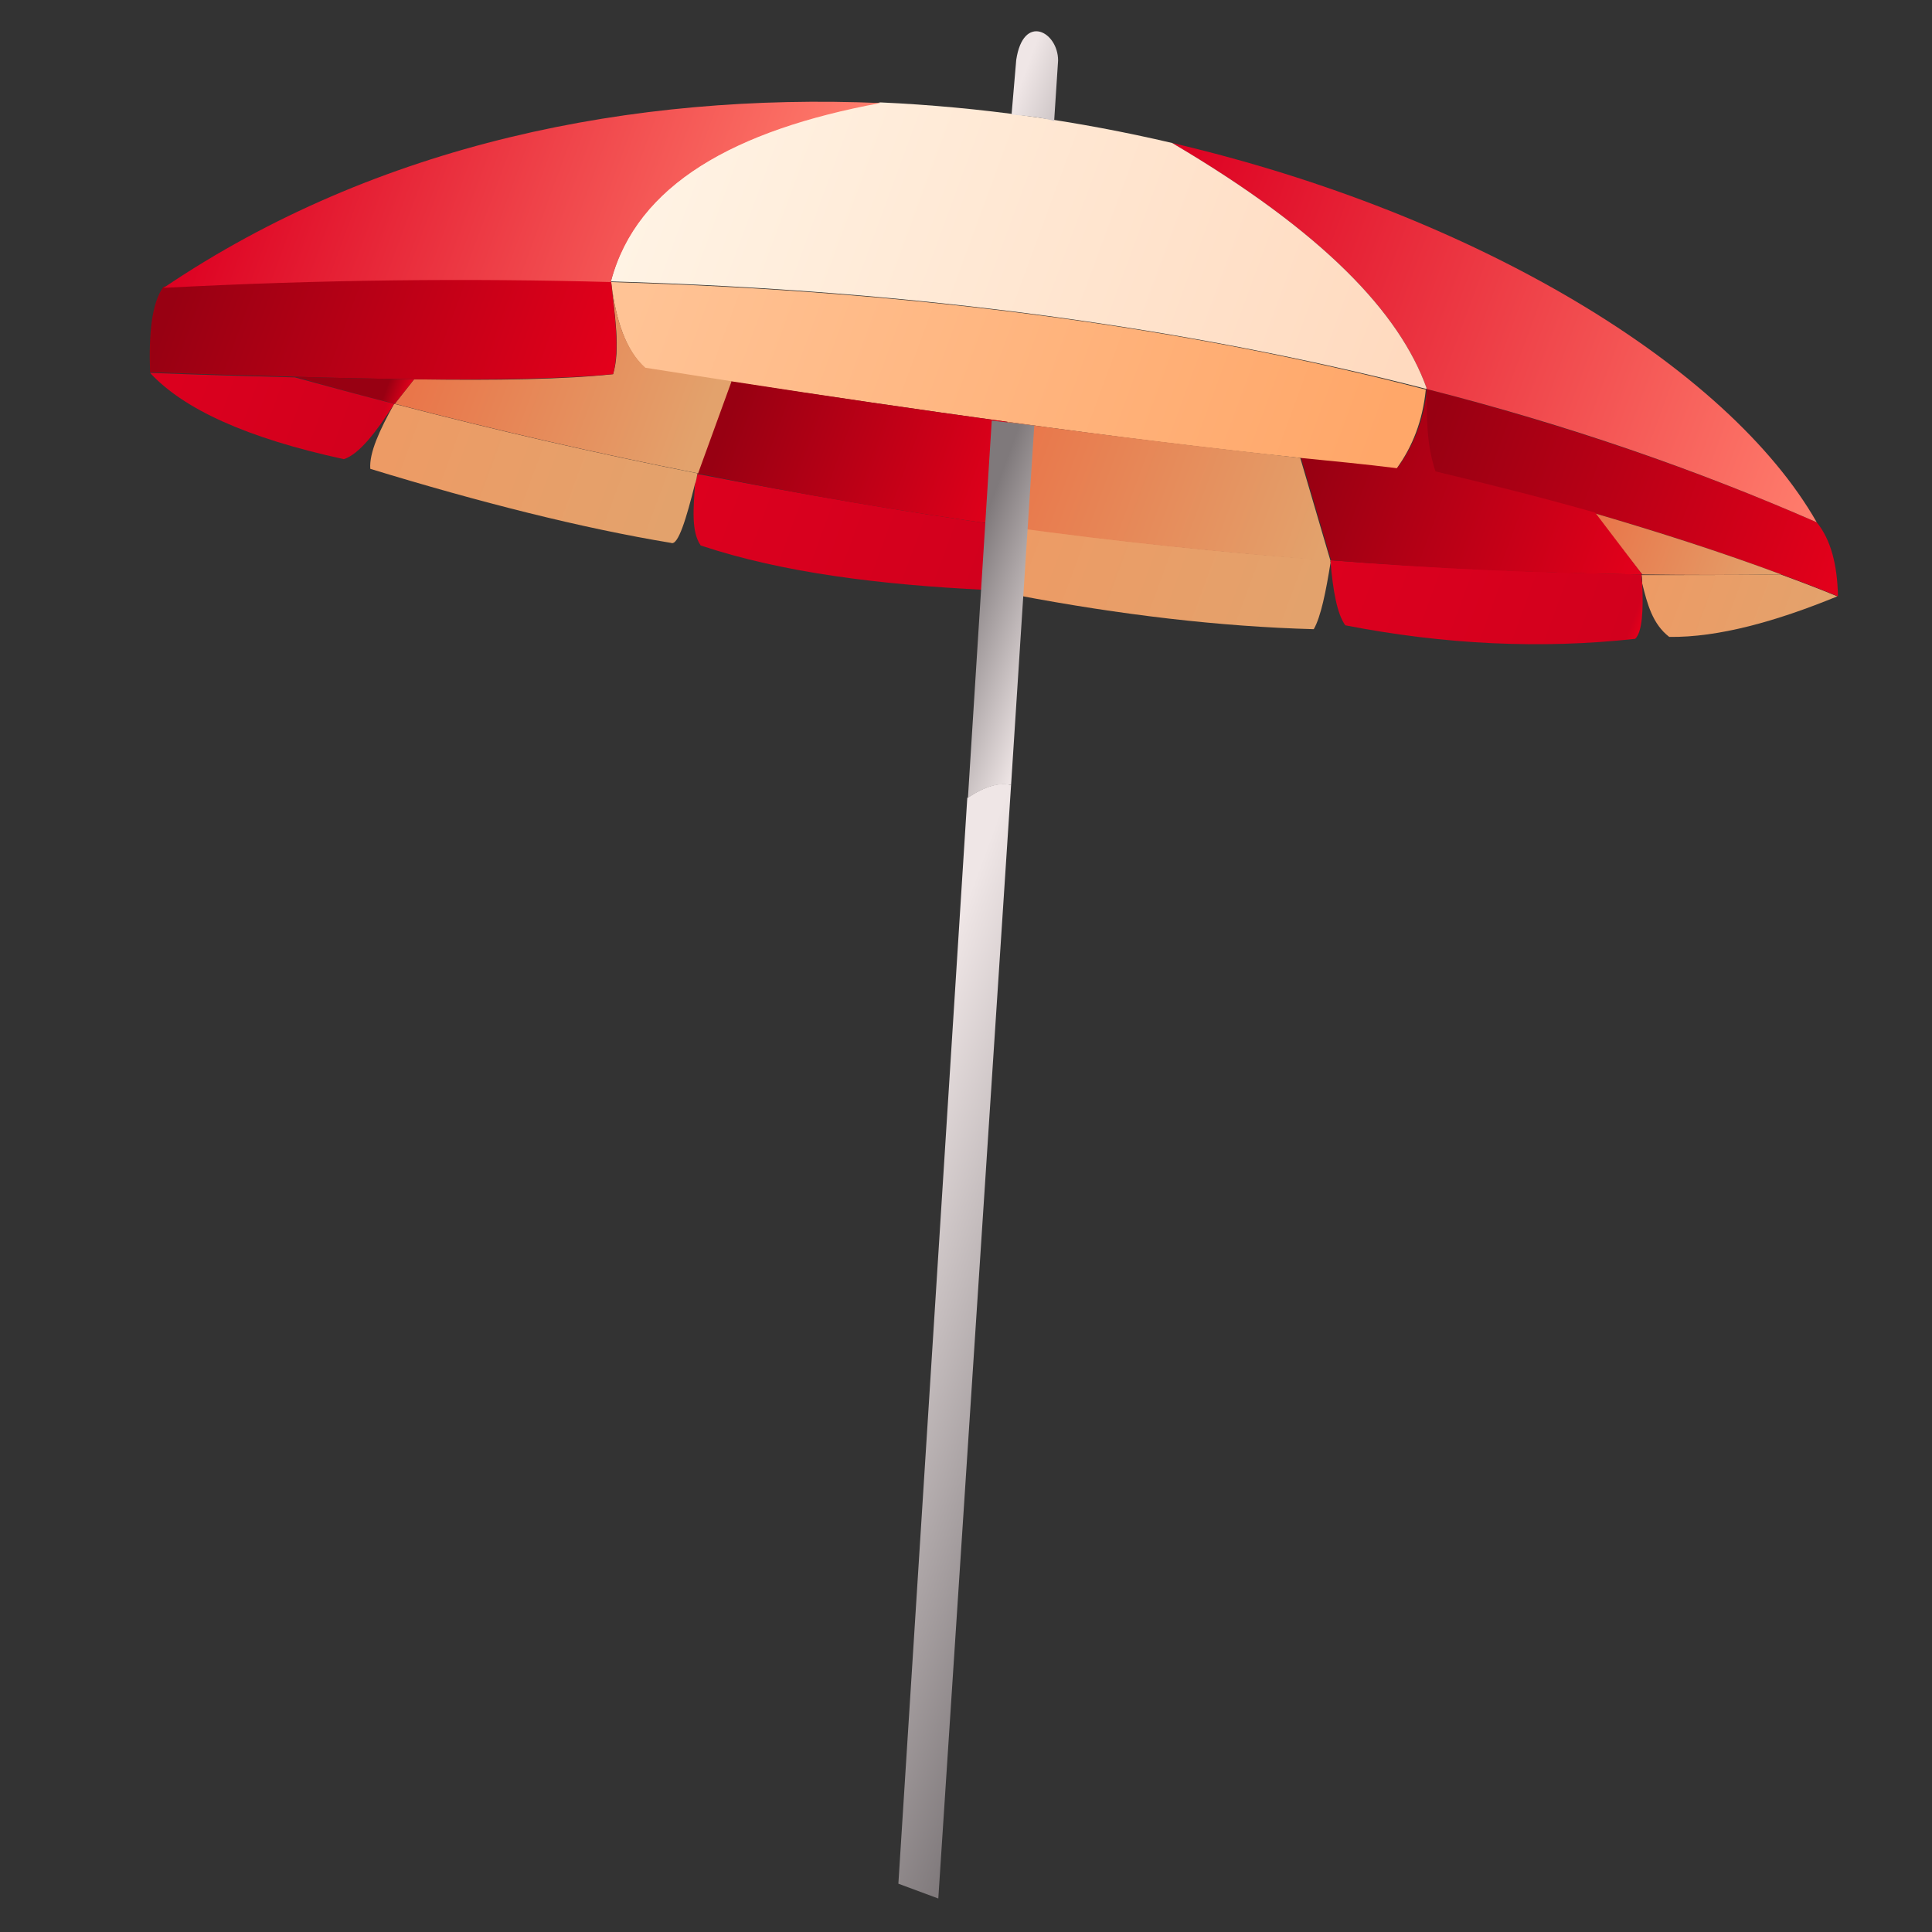 <?xml version="1.0" encoding="utf-8"?>
<!-- Generator: Adobe Illustrator 22.1.0, SVG Export Plug-In . SVG Version: 6.00 Build 0)  -->
<svg version="1.1" id="Layer_2" xmlns="http://www.w3.org/2000/svg" xmlns:xlink="http://www.w3.org/1999/xlink" x="0px" y="0px"
	 viewBox="0 0 300 300" style="enable-background:new 0 0 300 300;" xml:space="preserve">
<rect x="0" y="0" width="300" height="300" fill="#333333" stroke="none"/>
<style type="text/css">
	.st0{fill:url(#SVGID_1_);}
	.st1{fill:url(#SVGID_2_);}
	.st2{fill:url(#SVGID_3_);}
	.st3{fill:url(#SVGID_4_);}
	.st4{fill:url(#SVGID_5_);}
	.st5{fill:url(#SVGID_6_);}
	.st6{fill:url(#SVGID_7_);}
	.st7{fill:url(#SVGID_8_);}
	.st8{fill:url(#SVGID_9_);}
	.st9{fill:url(#SVGID_10_);}
	.st10{fill:url(#SVGID_11_);}
	.st11{fill:url(#SVGID_12_);}
	.st12{fill:url(#SVGID_13_);}
	.st13{fill:url(#SVGID_14_);}
	.st14{fill:url(#SVGID_15_);}
	.st15{fill:url(#SVGID_16_);}
	.st16{fill:url(#SVGID_17_);}
	.st17{fill:url(#SVGID_18_);}
	.st18{fill:url(#SVGID_19_);}
	.st19{fill:url(#SVGID_20_);}
	.st20{fill:url(#SVGID_21_);}
</style>
<g>
	<g>
		<g id="XMLID_4_">
			<g>
				<linearGradient id="SVGID_1_" gradientUnits="userSpaceOnUse" x1="254.951" y1="89.283" x2="282.79" y2="99.528">
					<stop  offset="3.846154e-02" style="stop-color:#ED9B65"/>
					<stop  offset="0.962" style="stop-color:#E3A26C"/>
				</linearGradient>
				<path class="st0" d="M276.5,89.2c3,1.1,5.9,2.2,8.8,3.4c-9.5,3.9-18.5,6.4-26.1,6.3c-2.6-2-3.4-5.1-4.2-8.3c0-0.4,0-0.9-0.1-1.3
					l0,0C262.2,89.3,269.3,89.3,276.5,89.2L276.5,89.2z"/>
				<linearGradient id="SVGID_2_" gradientUnits="userSpaceOnUse" x1="219.833" y1="64.858" x2="286.517" y2="89.4">
					<stop  offset="3.333334e-02" style="stop-color:#980012"/>
					<stop  offset="1" style="stop-color:#E4001B"/>
				</linearGradient>
				<path class="st1" d="M282.1,81.1c2.2,2.7,3.2,6.6,3.3,11.5c-2.9-1.2-5.8-2.3-8.8-3.4l0,0c-9.4-3.5-19-6.6-29-9.5
					c-8.1-2.3-16.3-4.5-24.8-6.4c-1.4-4.2-1.4-8.4-1.3-12.9c0,0,0,0,0,0C243.5,66.1,263.6,73,282.1,81.1z"/>
				<linearGradient id="SVGID_3_" gradientUnits="userSpaceOnUse" x1="246.666" y1="82.179" x2="275.25" y2="92.698">
					<stop  offset="3.846154e-02" style="stop-color:#E9764A"/>
					<stop  offset="0.962" style="stop-color:#E3A26C"/>
				</linearGradient>
				<path class="st2" d="M247.6,79.7c9.9,2.9,19.6,6,29,9.5c-7.2,0.1-14.4,0.1-21.6,0L247.6,79.7z"/>
				<linearGradient id="SVGID_4_" gradientUnits="userSpaceOnUse" x1="178.471" y1="31.744" x2="285.73" y2="71.218">
					<stop  offset="0" style="stop-color:#DD0021"/>
					<stop  offset="1" style="stop-color:#FF7E6D"/>
				</linearGradient>
				<path class="st3" d="M282.1,81.1c-18.5-8.1-38.6-15.1-60.6-20.7l0-0.2c-4.2-11.6-15.9-24.1-39.5-38
					C229.1,33.2,268.3,56.9,282.1,81.1z"/>
				<linearGradient id="SVGID_5_" gradientUnits="userSpaceOnUse" x1="207.669" y1="84.256" x2="253.467" y2="101.111">
					<stop  offset="0" style="stop-color:#DC001E"/>
					<stop  offset="0.967" style="stop-color:#D2001D"/>
					<stop  offset="1" style="stop-color:#E4001B"/>
				</linearGradient>
				<path class="st4" d="M206.6,87c16.1,1.2,32.2,1.9,48.3,2.2l0,0c0,0.4,0,0.9,0.1,1.3c0.2,4.3,0,7.7-1.1,8.7
					c-14.6,1.6-29.6,0.9-45-2.1c-1.3-1.8-1.9-5.4-2.3-9.8C206.6,87.3,206.6,87.2,206.6,87z"/>
				<linearGradient id="SVGID_6_" gradientUnits="userSpaceOnUse" x1="202.499" y1="69.463" x2="255.119" y2="88.828">
					<stop  offset="3.333334e-02" style="stop-color:#980012"/>
					<stop  offset="1" style="stop-color:#E4001B"/>
				</linearGradient>
				<path class="st5" d="M255,89.2c-16.1-0.2-32.3-0.9-48.3-2.2l-4.7-16c5.1,0.5,10.2,1,15.1,1.5c2.4-3.3,4-7.3,4.5-12.2
					c-0.1,4.5-0.1,8.7,1.3,12.9c8.4,2,16.7,4.1,24.8,6.4L255,89.2z"/>
				<linearGradient id="SVGID_7_" gradientUnits="userSpaceOnUse" x1="103.449" y1="20.073" x2="220.482" y2="63.144">
					<stop  offset="0" style="stop-color:#FFF3E4"/>
					<stop  offset="0.962" style="stop-color:#FFDABF"/>
				</linearGradient>
				<path class="st6" d="M221.5,60.2l0,0.2c0,0,0,0,0,0C184.9,51,143.2,45.1,94.9,43.7l0-0.2c3.9-14.8,19.1-23.4,41.8-27.6
					c15.5,0.7,30.8,2.9,45.3,6.3C205.6,36.1,217.3,48.6,221.5,60.2z"/>
				<linearGradient id="SVGID_8_" gradientUnits="userSpaceOnUse" x1="157.069" y1="80.474" x2="204.088" y2="97.778">
					<stop  offset="3.846154e-02" style="stop-color:#ED9B65"/>
					<stop  offset="0.962" style="stop-color:#E3A26C"/>
				</linearGradient>
				<path class="st7" d="M206.6,87.4c-0.7,4.4-1.5,8.4-2.6,10.3c-14.5-0.4-29.9-2.2-46.2-5.3c-1.8-1.8-1.7-6.1-1.2-10.7
					c16.6,2.3,33.3,4.1,49.9,5.3C206.6,87.2,206.6,87.3,206.6,87.4z"/>
				<linearGradient id="SVGID_9_" gradientUnits="userSpaceOnUse" x1="97.873" y1="35.608" x2="215.589" y2="78.931">
					<stop  offset="3.846154e-02" style="stop-color:#FFC395"/>
					<stop  offset="0.962" style="stop-color:#FFA769"/>
				</linearGradient>
				<path class="st8" d="M201.9,71.1c-14.4-1.5-29.7-3.4-45.5-5.6c-13.8-1.9-28.1-4-42.8-6.2c-4.4-0.7-8.9-1.4-13.4-2.1
					c-3.1-2.8-4.6-7.6-5.3-13.4c0,0,0,0,0,0c48.2,1.4,90,7.2,126.5,16.7c-0.5,4.9-2.1,8.9-4.5,12.2C212.1,72.1,207,71.6,201.9,71.1z
					"/>
				<linearGradient id="SVGID_10_" gradientUnits="userSpaceOnUse" x1="108.121" y1="74.132" x2="154.037" y2="91.031">
					<stop  offset="0" style="stop-color:#DC001E"/>
					<stop  offset="0.967" style="stop-color:#D2001D"/>
					<stop  offset="1" style="stop-color:#E4001B"/>
				</linearGradient>
				<path class="st9" d="M156.5,81.7c-0.5,4.5-1.5,8.1-3.5,9.9c-16.1-0.8-31.3-2.6-44.2-6.9c-1.5-2.2-1.1-5.8-0.9-9.4
					c0.1-0.6,0.3-1.1,0.4-1.7C124.4,76.7,140.4,79.5,156.5,81.7z"/>
				<linearGradient id="SVGID_11_" gradientUnits="userSpaceOnUse" x1="155.559" y1="67.674" x2="206.828" y2="86.543">
					<stop  offset="3.846154e-02" style="stop-color:#E9764A"/>
					<stop  offset="0.962" style="stop-color:#E3A26C"/>
				</linearGradient>
				<path class="st10" d="M156.5,81.7l-0.1-16.2c15.9,2.2,31.1,4,45.5,5.6l4.7,16c0,0-0.1,0-0.1,0c-16.7-1.3-33.3-3-49.9-5.3
					C156.6,81.7,156.5,81.7,156.5,81.7z"/>
				<linearGradient id="SVGID_12_" gradientUnits="userSpaceOnUse" x1="112.508" y1="62.212" x2="157.562" y2="78.792">
					<stop  offset="3.333334e-02" style="stop-color:#980012"/>
					<stop  offset="1" style="stop-color:#E4001B"/>
				</linearGradient>
				<path class="st11" d="M156.4,65.5l0.1,16.2c-16.1-2.2-32.1-4.9-48.2-8.2l5.2-14.3C128.3,61.5,142.6,63.6,156.4,65.5z"/>
				<linearGradient id="SVGID_13_" gradientUnits="userSpaceOnUse" x1="59.819" y1="64.647" x2="106.102" y2="81.681">
					<stop  offset="3.846154e-02" style="stop-color:#ED9B65"/>
					<stop  offset="0.962" style="stop-color:#E3A26C"/>
				</linearGradient>
				<path class="st12" d="M107.9,75.2c-1.3,5.2-2.6,9.6-3.7,9.1C90.3,82,74.5,78,57.5,72.8c-0.2-2.5,1.5-6.1,3.6-9.9l0,0
					c0-0.1,0.1-0.1,0.1-0.2c15.7,4.1,31.4,7.7,47.1,10.8C108.2,74.1,108.1,74.7,107.9,75.2z"/>
				<linearGradient id="SVGID_14_" gradientUnits="userSpaceOnUse" x1="66.327" y1="48.899" x2="111.315" y2="65.455">
					<stop  offset="3.846154e-02" style="stop-color:#E9764A"/>
					<stop  offset="0.962" style="stop-color:#E3A26C"/>
				</linearGradient>
				<path class="st13" d="M95.2,58.1c1.2-4,0.2-9.2-0.3-14.4c0.7,5.9,2.2,10.6,5.3,13.4c4.5,0.7,9,1.4,13.4,2.1l-5.2,14.3
					c-15.7-3.1-31.4-6.7-47.1-10.8l3-3.8C77,59.1,87.9,58.9,95.2,58.1z"/>
				<linearGradient id="SVGID_15_" gradientUnits="userSpaceOnUse" x1="27.146" y1="39.032" x2="93.254" y2="63.361">
					<stop  offset="3.333334e-02" style="stop-color:#980012"/>
					<stop  offset="1" style="stop-color:#E4001B"/>
				</linearGradient>
				<path class="st14" d="M94.9,43.7c0.5,5.2,1.4,10.4,0.3,14.4c-7.3,0.7-18.1,0.9-30.9,0.8c-5.8-0.1-12-0.2-18.5-0.4
					c-7.2-0.2-14.8-0.4-22.5-0.7c-0.2-5.8,0.2-10.7,2.1-13.3C49.9,43.3,73.1,43.1,94.9,43.7z"/>
				<linearGradient id="SVGID_16_" gradientUnits="userSpaceOnUse" x1="36.67" y1="13.914" x2="125.435" y2="46.581">
					<stop  offset="0" style="stop-color:#DD0021"/>
					<stop  offset="1" style="stop-color:#FF7E6D"/>
				</linearGradient>
				<path class="st15" d="M94.9,43.6l0,0.2c0,0,0,0,0,0c-21.8-0.6-44.9-0.4-69.5,0.9c33.3-22.5,73-30.3,111.3-28.7
					C114,20.2,98.9,28.7,94.9,43.6z"/>
				<linearGradient id="SVGID_17_" gradientUnits="userSpaceOnUse" x1="46.805" y1="55.703" x2="63.234" y2="61.749">
					<stop  offset="0.797" style="stop-color:#980012"/>
					<stop  offset="1" style="stop-color:#E4001B"/>
				</linearGradient>
				<path class="st16" d="M64.3,58.9l-3,3.8c-5.2-1.3-10.3-2.7-15.5-4.2C52.2,58.7,58.5,58.8,64.3,58.9z"/>
				<linearGradient id="SVGID_18_" gradientUnits="userSpaceOnUse" x1="24.192" y1="55.44" x2="59.181" y2="68.317">
					<stop  offset="0" style="stop-color:#DC001E"/>
					<stop  offset="0.967" style="stop-color:#D2001D"/>
					<stop  offset="1" style="stop-color:#E4001B"/>
				</linearGradient>
				<path class="st17" d="M61.2,62.7c0,0.1-0.1,0.1-0.1,0.2c-2.7,4.2-5.3,7.6-7.7,8.4C38.2,68,28.5,63.5,23.3,57.9
					c7.7,0.3,15.2,0.5,22.5,0.7C50.9,60,56.1,61.4,61.2,62.7z"/>
			</g>
			<g>
			</g>
		</g>
	</g>
	<g>
		<g id="XMLID_3_">
			<g>
				<linearGradient id="SVGID_19_" gradientUnits="userSpaceOnUse" x1="92.282" y1="186.578" x2="174.427" y2="216.809">
					<stop  offset="0.436" style="stop-color:#EFE6E6"/>
					<stop  offset="1" style="stop-color:#7F797B"/>
				</linearGradient>
				<path class="st18" d="M157,121.9l-11.3,172.9l-6.2-2.3l10.7-168.6C152.9,122.1,155.2,121.4,157,121.9z"/>
				<linearGradient id="SVGID_20_" gradientUnits="userSpaceOnUse" x1="129.51" y1="85.423" x2="165.523" y2="98.677">
					<stop  offset="0.528" style="stop-color:#7F797B"/>
					<stop  offset="1" style="stop-color:#EFE6E6"/>
				</linearGradient>
				<path class="st19" d="M160.6,66.1l-3.6,55.8c-1.8-0.4-4.1,0.2-6.7,2l3.7-58.6C155.4,65.5,157.8,65.7,160.6,66.1z"/>
				<linearGradient id="SVGID_21_" gradientUnits="userSpaceOnUse" x1="157.037" y1="10.626" x2="193.05" y2="23.88">
					<stop  offset="5.641026e-02" style="stop-color:#EFE6E6"/>
					<stop  offset="0.677" style="stop-color:#7F797B"/>
				</linearGradient>
				<path class="st20" d="M163.7,18.6l0,0.2c-1.6-0.5-4-0.8-6.5-1l-0.1,0l0-0.3l0.7-8.2c1.1-7.3,6.5-4.4,6.5,0.1L163.7,18.6z"/>
			</g>
			<g>
			</g>
		</g>
	</g>
</g>
</svg>
